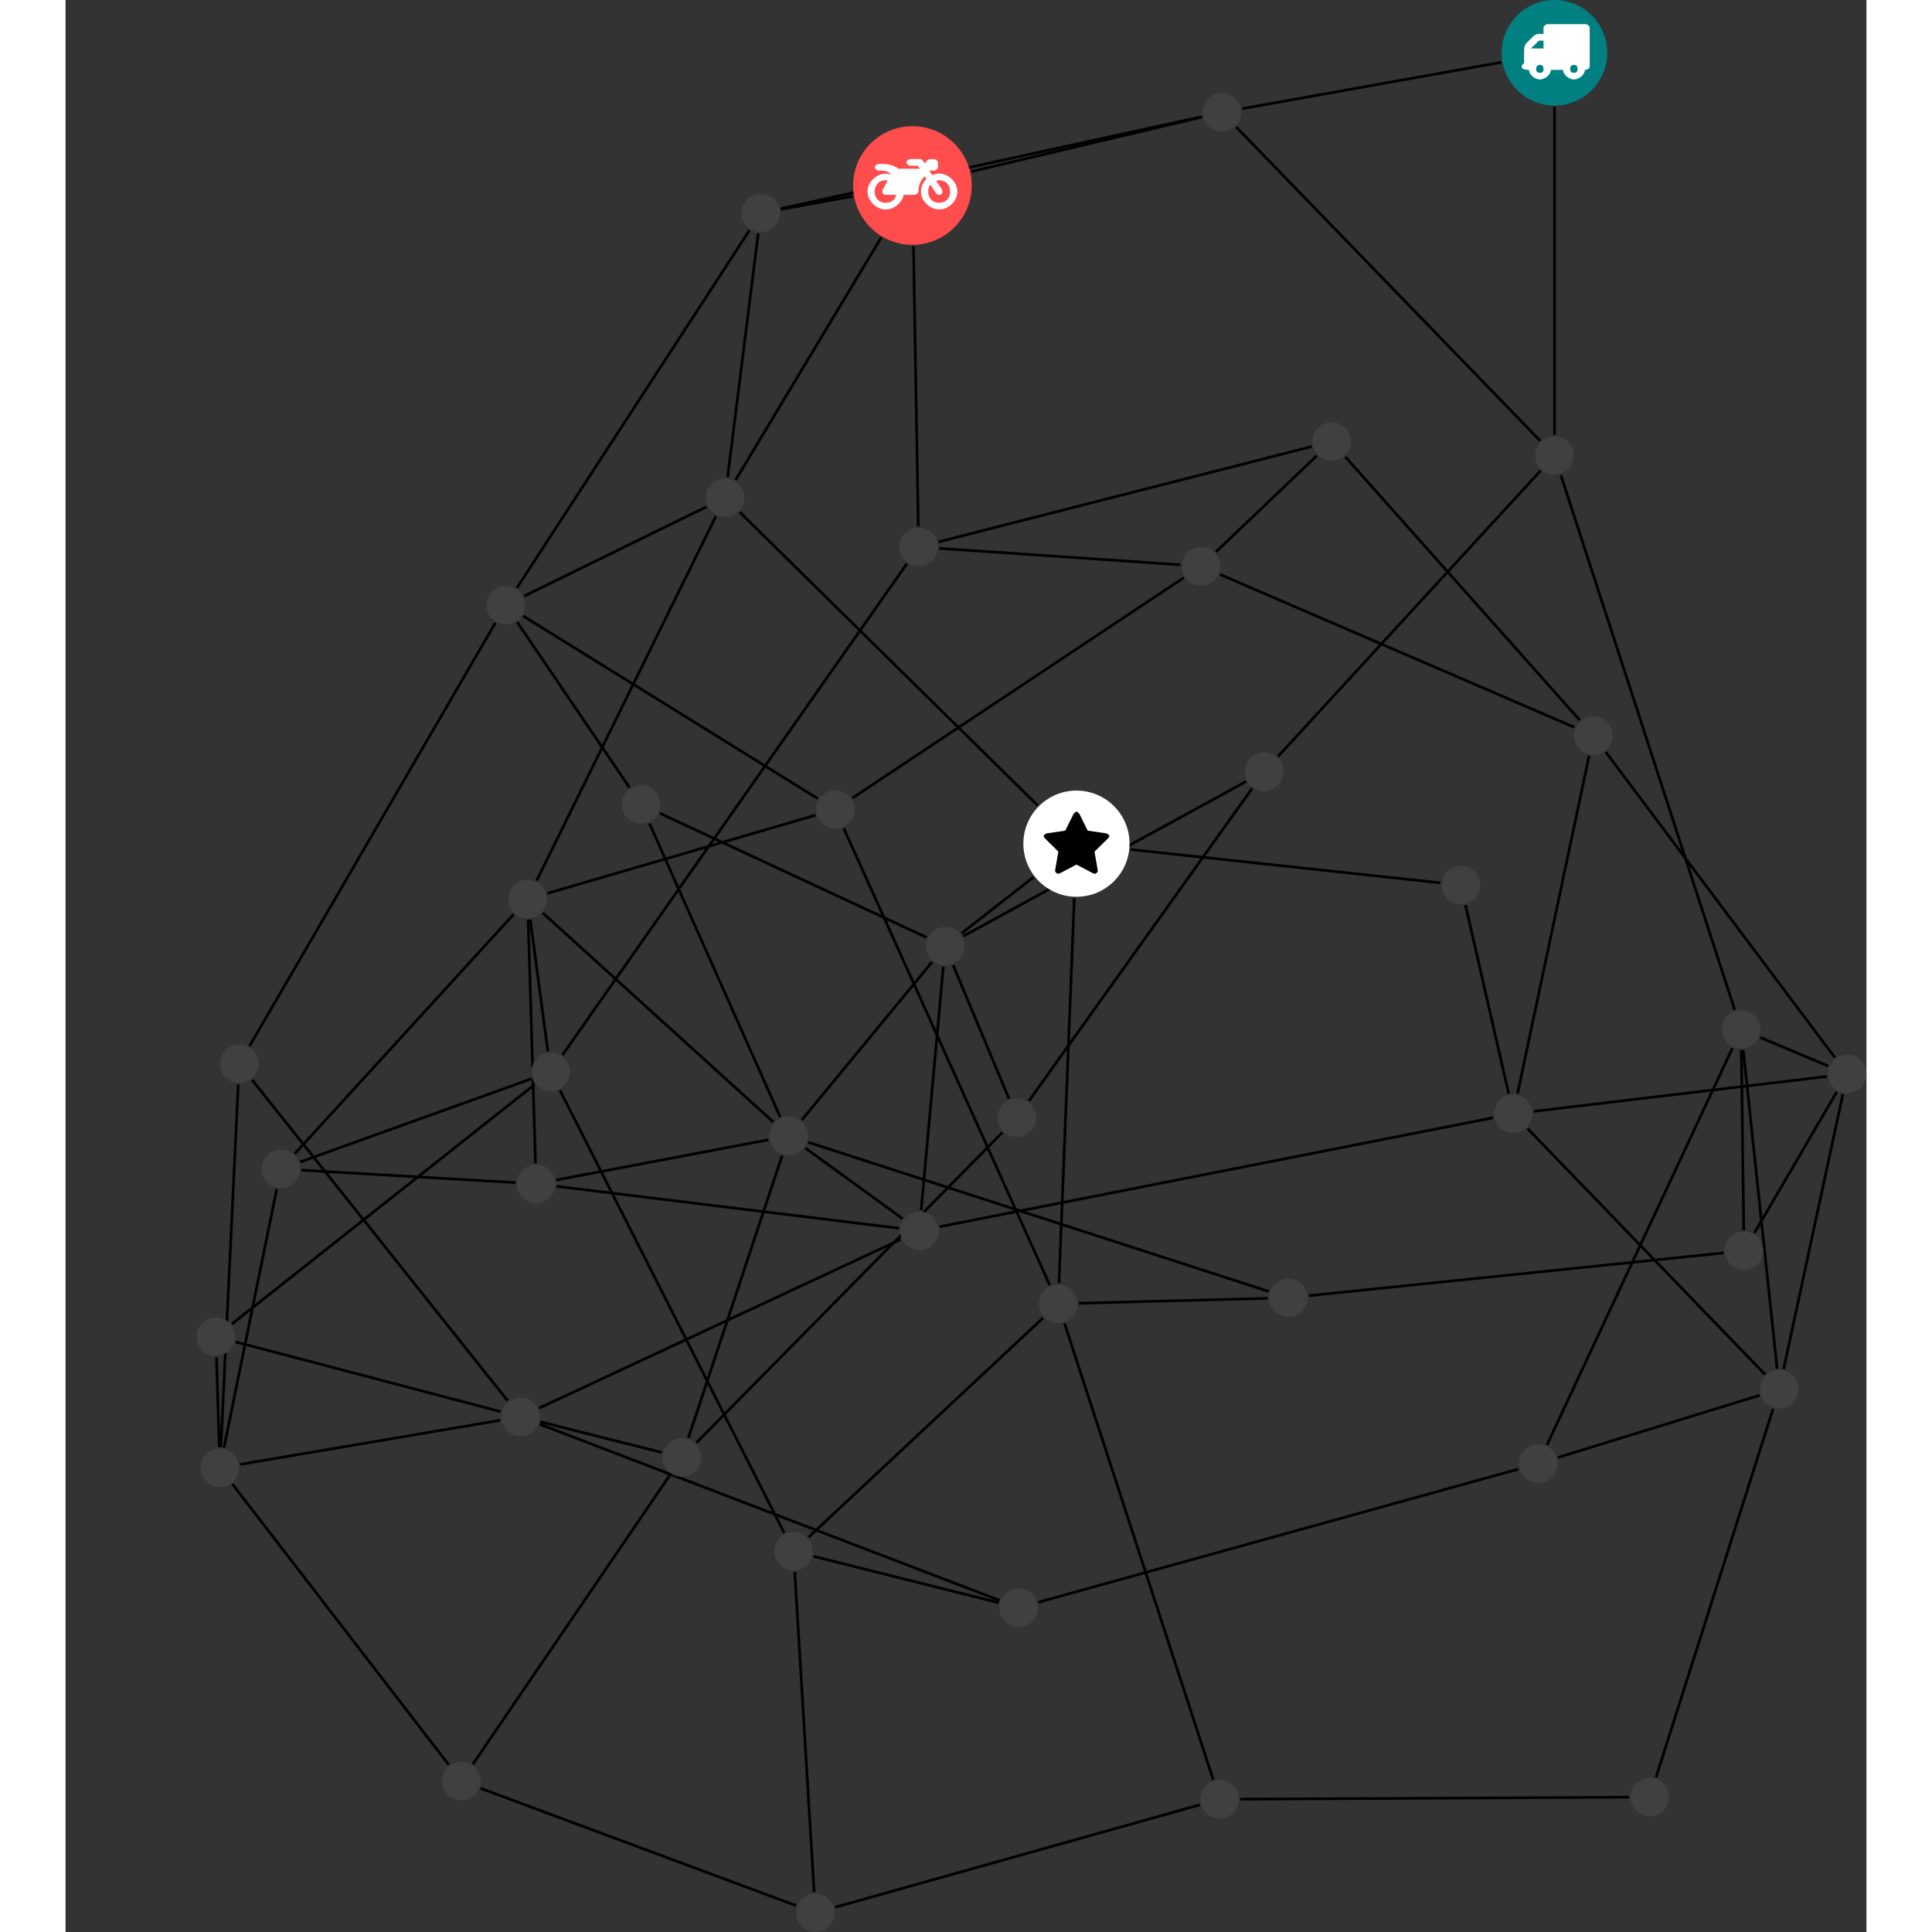 <?xml version="1.0" encoding="UTF-8"?>
<svg xmlns="http://www.w3.org/2000/svg" xmlns:xlink="http://www.w3.org/1999/xlink" width="282.938pt" height="282.938pt" viewBox="-19.197 0.000 263.740 282.938" version="1.1">
<rect x="-19.197" y="0.000" width="263.740" height="282.938" fill="#333333" stroke="none"/>
<defs>
<g>
<symbol overflow="visible" id="glyph0-0">
<path style="stroke:none;" d="M 1.422 -0.75 L 1.422 -7.922 L 3.562 -7.922 L 3.562 -0.891 L 1.422 -0.891 Z M 0.625 0 L 4.531 0 L 4.531 -8.812 L 0.438 -8.812 L 0.438 0 Z M 0.625 0 "/>
</symbol>
<symbol overflow="visible" id="glyph0-1">
<path style="stroke:none;" d="M 3.375 -0.844 C 3.375 -0.453 3.234 -0.266 2.844 -0.266 C 2.469 -0.266 2.297 -0.453 2.297 -0.844 C 2.297 -1.219 2.469 -1.422 2.844 -1.422 C 3.234 -1.422 3.375 -1.219 3.375 -0.844 Z M 1.594 -3.688 L 1.594 -3.859 C 1.594 -3.875 1.578 -3.875 1.594 -3.891 L 2.688 -4.969 C 2.703 -5 2.656 -4.984 2.688 -4.984 L 3.375 -4.984 L 3.375 -3.828 L 1.594 -3.828 Z M 8.359 -0.844 C 8.359 -0.453 8.219 -0.266 7.828 -0.266 C 7.453 -0.266 7.281 -0.453 7.281 -0.844 C 7.281 -1.219 7.453 -1.422 7.828 -1.422 C 8.219 -1.422 8.359 -1.219 8.359 -0.844 Z M 10.141 -6.891 C 10.141 -7.094 9.812 -7.391 9.609 -7.391 L 3.922 -7.391 C 3.719 -7.391 3.375 -7.094 3.375 -6.891 L 3.375 -5.969 L 2.672 -5.969 C 2.469 -5.969 2.078 -5.812 1.938 -5.672 L 0.844 -4.578 C 0.531 -4.266 0.531 -3.734 0.531 -3.328 L 0.531 -1.688 C 0.516 -1.688 0.172 -1.391 0.172 -1.203 C 0.172 -0.781 0.781 -0.703 1.062 -0.703 L 1.25 -0.703 C 1.25 -0.047 2.062 0.703 2.844 0.703 C 3.641 0.703 4.453 -0.047 4.453 -0.703 L 6.234 -0.703 C 6.234 -0.047 7.047 0.703 7.828 0.703 C 8.625 0.703 9.438 -0.047 9.438 -0.703 C 9.547 -0.703 10.141 -0.781 10.141 -1.203 Z M 10.141 -6.891 "/>
</symbol>
<symbol overflow="visible" id="glyph0-2">
<path style="stroke:none;" d="M 12.969 -2.906 C 12.844 -3.984 11.859 -5.016 10.781 -5.219 C 10.234 -5.328 9.703 -5.219 9.328 -5.031 L 8.875 -5.688 L 9.609 -5.688 C 9.812 -5.688 10.141 -5.984 10.141 -6.188 L 10.141 -6.891 C 10.141 -7.094 9.812 -7.391 9.609 -7.391 L 9.047 -7.391 C 8.969 -7.391 8.734 -7.312 8.656 -7.25 L 8.188 -6.766 L 7.891 -7.203 C 7.828 -7.281 7.594 -7.391 7.484 -7.391 L 6.078 -7.391 C 5.906 -7.391 5.547 -7.125 5.516 -6.953 C 5.484 -6.734 5.828 -6.406 6.047 -6.406 L 7.188 -6.406 L 7.484 -5.969 L 4.344 -5.969 C 4.141 -6.125 3.375 -6.672 2.141 -6.672 L 1.422 -6.672 C 1.219 -6.672 0.891 -6.375 0.891 -6.188 C 0.891 -5.984 1.219 -5.688 1.422 -5.688 L 1.781 -5.688 C 2.484 -5.688 2.906 -5.516 3.281 -5.188 L 3.25 -5.141 C 3.078 -5.188 2.797 -5.25 2.5 -5.25 C 1.109 -5.25 -0.172 -4 -0.172 -2.625 C -0.172 -1.25 1.109 0 2.5 0 C 3.75 0 4.953 -1.062 5.109 -2.141 L 6.766 -2.141 C 6.969 -2.141 7.281 -2.438 7.281 -2.625 C 7.281 -3.609 7.688 -4.391 8.219 -4.844 L 8.453 -4.5 C 7.969 -4.062 7.578 -3.203 7.672 -2.359 C 7.781 -1.172 8.969 -0.094 10.141 -0.016 C 11.703 0.094 13.156 -1.344 12.969 -2.906 Z M 2.5 -0.984 C 1.516 -0.984 0.875 -1.641 0.875 -2.625 C 0.875 -3.594 1.516 -4.281 2.5 -4.281 C 2.672 -4.281 2.844 -4.234 2.781 -4.25 L 2.047 -2.891 C 2 -2.781 2 -2.469 2.047 -2.359 C 2.125 -2.25 2.375 -2.141 2.5 -2.141 L 4.031 -2.141 C 3.891 -1.453 3.344 -0.984 2.5 -0.984 Z M 10.328 -0.984 C 9.344 -0.984 8.719 -1.641 8.719 -2.625 C 8.719 -3.109 8.859 -3.469 9.031 -3.641 L 9.906 -2.328 C 9.969 -2.219 10.203 -2.141 10.328 -2.141 C 10.391 -2.141 10.594 -2.188 10.641 -2.234 C 10.812 -2.344 10.844 -2.75 10.734 -2.922 L 9.875 -4.219 C 9.859 -4.219 10.094 -4.281 10.328 -4.281 C 11.297 -4.281 11.922 -3.594 11.922 -2.625 C 11.922 -1.641 11.297 -0.984 10.328 -0.984 Z M 10.328 -0.984 "/>
</symbol>
<symbol overflow="visible" id="glyph0-3">
<path style="stroke:none;" d="M 9.438 -5.078 C 9.438 -5.25 9.078 -5.453 8.938 -5.469 L 6.266 -5.859 L 5.078 -8.266 C 5.031 -8.375 4.75 -8.641 4.625 -8.641 C 4.5 -8.641 4.234 -8.375 4.172 -8.266 L 2.984 -5.859 L 0.312 -5.469 C 0.172 -5.453 -0.172 -5.25 -0.172 -5.078 C -0.172 -4.969 -0.062 -4.781 0.016 -4.719 L 1.969 -2.797 L 1.5 -0.062 C 1.5 -0.016 1.5 0.016 1.5 0.047 C 1.5 0.203 1.75 0.453 1.906 0.453 C 1.984 0.453 2.188 0.406 2.25 0.359 L 4.625 -0.891 L 7 0.359 C 7.062 0.406 7.266 0.453 7.344 0.453 C 7.5 0.453 7.75 0.203 7.75 0.047 C 7.75 0.016 7.75 -0.016 7.734 -0.062 L 7.266 -2.797 L 9.234 -4.719 C 9.297 -4.781 9.438 -4.969 9.438 -5.078 Z M 9.438 -5.078 "/>
</symbol>
</g>
<clipPath id="clip1">
  <path d="M 87 258 L 153 258 L 153 282.938 L 87 282.938 Z M 87 258 "/>
</clipPath>
<clipPath id="clip2">
  <path d="M 81 224 L 97 224 L 97 282.938 L 81 282.938 Z M 81 224 "/>
</clipPath>
<clipPath id="clip3">
  <path d="M 35 256 L 94 256 L 94 282.938 L 35 282.938 Z M 35 256 "/>
</clipPath>
<clipPath id="clip4">
  <path d="M 222 154 L 244.543 154 L 244.543 187 L 222 187 Z M 222 154 "/>
</clipPath>
<clipPath id="clip5">
  <path d="M 223 146 L 244.543 146 L 244.543 162 L 223 162 Z M 223 146 "/>
</clipPath>
<clipPath id="clip6">
  <path d="M 226 154 L 244.543 154 L 244.543 207 L 226 207 Z M 226 154 "/>
</clipPath>
<clipPath id="clip7">
  <path d="M 190 152 L 244.543 152 L 244.543 169 L 190 169 Z M 190 152 "/>
</clipPath>
<clipPath id="clip8">
  <path d="M 200 104 L 244.543 104 L 244.543 161 L 200 161 Z M 200 104 "/>
</clipPath>
<clipPath id="clip9">
  <path d="M 87 277 L 94 277 L 94 282.938 L 87 282.938 Z M 87 277 "/>
</clipPath>
<clipPath id="clip10">
  <path d="M 238 154 L 244.543 154 L 244.543 161 L 238 161 Z M 238 154 "/>
</clipPath>
</defs>
<g id="surface1">
<path style="fill:none;stroke-width:0.399;stroke-linecap:butt;stroke-linejoin:miter;stroke:rgb(0%,0%,0%);stroke-opacity:1;stroke-miterlimit:10;" d="M 0 -7.928 L 0 -55.967 " transform="matrix(1,0,0,-1,198.855,7.728)"/>
<path style="fill:none;stroke-width:0.399;stroke-linecap:butt;stroke-linejoin:miter;stroke:rgb(0%,0%,0%);stroke-opacity:1;stroke-miterlimit:10;" d="M -7.804 -1.397 L -45.726 -8.182 " transform="matrix(1,0,0,-1,198.855,7.728)"/>
<path style="fill:none;stroke-width:0.399;stroke-linecap:butt;stroke-linejoin:miter;stroke:rgb(0%,0%,0%);stroke-opacity:1;stroke-miterlimit:10;" d="M -2.101 -56.819 L -46.597 -10.881 " transform="matrix(1,0,0,-1,198.855,7.728)"/>
<path style="fill:none;stroke-width:0.399;stroke-linecap:butt;stroke-linejoin:miter;stroke:rgb(0%,0%,0%);stroke-opacity:1;stroke-miterlimit:10;" d="M 0.934 -61.858 L 26.395 -140.163 " transform="matrix(1,0,0,-1,198.855,7.728)"/>
<path style="fill:none;stroke-width:0.399;stroke-linecap:butt;stroke-linejoin:miter;stroke:rgb(0%,0%,0%);stroke-opacity:1;stroke-miterlimit:10;" d="M -2.042 -61.209 L -40.484 -103.049 " transform="matrix(1,0,0,-1,198.855,7.728)"/>
<path style="fill:none;stroke-width:0.399;stroke-linecap:butt;stroke-linejoin:miter;stroke:rgb(0%,0%,0%);stroke-opacity:1;stroke-miterlimit:10;" d="M -51.632 -9.409 L -85.382 -17.393 " transform="matrix(1,0,0,-1,198.855,7.728)"/>
<path style="fill:none;stroke-width:0.399;stroke-linecap:butt;stroke-linejoin:miter;stroke:rgb(0%,0%,0%);stroke-opacity:1;stroke-miterlimit:10;" d="M -51.644 -9.358 L -113.289 -22.815 " transform="matrix(1,0,0,-1,198.855,7.728)"/>
<path style="fill:none;stroke-width:0.399;stroke-linecap:butt;stroke-linejoin:miter;stroke:rgb(0%,0%,0%);stroke-opacity:1;stroke-miterlimit:10;" d="M -102.777 -21.022 L -113.269 -22.924 " transform="matrix(1,0,0,-1,198.855,7.728)"/>
<path style="fill:none;stroke-width:0.399;stroke-linecap:butt;stroke-linejoin:miter;stroke:rgb(0%,0%,0%);stroke-opacity:1;stroke-miterlimit:10;" d="M -98.605 -27.061 L -119.921 -62.569 " transform="matrix(1,0,0,-1,198.855,7.728)"/>
<path style="fill:none;stroke-width:0.399;stroke-linecap:butt;stroke-linejoin:miter;stroke:rgb(0%,0%,0%);stroke-opacity:1;stroke-miterlimit:10;" d="M -93.878 -28.323 L -93.168 -69.354 " transform="matrix(1,0,0,-1,198.855,7.728)"/>
<path style="fill:none;stroke-width:0.399;stroke-linecap:butt;stroke-linejoin:miter;stroke:rgb(0%,0%,0%);stroke-opacity:1;stroke-miterlimit:10;" d="M -116.613 -26.456 L -121.097 -62.163 " transform="matrix(1,0,0,-1,198.855,7.728)"/>
<path style="fill:none;stroke-width:0.399;stroke-linecap:butt;stroke-linejoin:miter;stroke:rgb(0%,0%,0%);stroke-opacity:1;stroke-miterlimit:10;" d="M -117.882 -25.991 L -151.949 -78.37 " transform="matrix(1,0,0,-1,198.855,7.728)"/>
<path style="fill:none;stroke-width:0.399;stroke-linecap:butt;stroke-linejoin:miter;stroke:rgb(0%,0%,0%);stroke-opacity:1;stroke-miterlimit:10;" d="M -119.324 -67.272 L -75.687 -110.233 " transform="matrix(1,0,0,-1,198.855,7.728)"/>
<path style="fill:none;stroke-width:0.399;stroke-linecap:butt;stroke-linejoin:miter;stroke:rgb(0%,0%,0%);stroke-opacity:1;stroke-miterlimit:10;" d="M -124.183 -66.483 L -150.886 -79.569 " transform="matrix(1,0,0,-1,198.855,7.728)"/>
<path style="fill:none;stroke-width:0.399;stroke-linecap:butt;stroke-linejoin:miter;stroke:rgb(0%,0%,0%);stroke-opacity:1;stroke-miterlimit:10;" d="M -122.808 -67.866 L -149.058 -121.233 " transform="matrix(1,0,0,-1,198.855,7.728)"/>
<path style="fill:none;stroke-width:0.399;stroke-linecap:butt;stroke-linejoin:miter;stroke:rgb(0%,0%,0%);stroke-opacity:1;stroke-miterlimit:10;" d="M 10.934 -255.467 L -46.023 -255.756 " transform="matrix(1,0,0,-1,198.855,7.728)"/>
<path style="fill:none;stroke-width:0.399;stroke-linecap:butt;stroke-linejoin:miter;stroke:rgb(0%,0%,0%);stroke-opacity:1;stroke-miterlimit:10;" d="M 14.868 -252.573 L 32.012 -198.6 " transform="matrix(1,0,0,-1,198.855,7.728)"/>
<path style="fill:none;stroke-width:0.399;stroke-linecap:butt;stroke-linejoin:miter;stroke:rgb(0%,0%,0%);stroke-opacity:1;stroke-miterlimit:10;" d="M -70.324 -123.795 L -72.566 -180.194 " transform="matrix(1,0,0,-1,198.855,7.728)"/>
<path style="fill:none;stroke-width:0.399;stroke-linecap:butt;stroke-linejoin:miter;stroke:rgb(0%,0%,0%);stroke-opacity:1;stroke-miterlimit:10;" d="M -62.074 -116.682 L -16.699 -121.565 " transform="matrix(1,0,0,-1,198.855,7.728)"/>
<path style="fill:none;stroke-width:0.399;stroke-linecap:butt;stroke-linejoin:miter;stroke:rgb(0%,0%,0%);stroke-opacity:1;stroke-miterlimit:10;" d="M -76.293 -120.733 L -86.851 -128.967 " transform="matrix(1,0,0,-1,198.855,7.728)"/>
<path style="fill:none;stroke-width:0.399;stroke-linecap:butt;stroke-linejoin:miter;stroke:rgb(0%,0%,0%);stroke-opacity:1;stroke-miterlimit:10;" d="M -49.976 -252.901 L -71.753 -186.081 " transform="matrix(1,0,0,-1,198.855,7.728)"/>
<g clip-path="url(#clip1)" clip-rule="nonzero">
<path style="fill:none;stroke-width:0.399;stroke-linecap:butt;stroke-linejoin:miter;stroke:rgb(0%,0%,0%);stroke-opacity:1;stroke-miterlimit:10;" d="M -51.949 -256.588 L -105.335 -271.581 " transform="matrix(1,0,0,-1,198.855,7.728)"/>
</g>
<path style="fill:none;stroke-width:0.399;stroke-linecap:butt;stroke-linejoin:miter;stroke:rgb(0%,0%,0%);stroke-opacity:1;stroke-miterlimit:10;" d="M -74.89 -185.272 L -109.238 -217.397 " transform="matrix(1,0,0,-1,198.855,7.728)"/>
<path style="fill:none;stroke-width:0.399;stroke-linecap:butt;stroke-linejoin:miter;stroke:rgb(0%,0%,0%);stroke-opacity:1;stroke-miterlimit:10;" d="M -69.671 -183.131 L -41.992 -182.409 " transform="matrix(1,0,0,-1,198.855,7.728)"/>
<path style="fill:none;stroke-width:0.399;stroke-linecap:butt;stroke-linejoin:miter;stroke:rgb(0%,0%,0%);stroke-opacity:1;stroke-miterlimit:10;" d="M -73.929 -180.459 L -104.089 -113.569 " transform="matrix(1,0,0,-1,198.855,7.728)"/>
<g clip-path="url(#clip2)" clip-rule="nonzero">
<path style="fill:none;stroke-width:0.399;stroke-linecap:butt;stroke-linejoin:miter;stroke:rgb(0%,0%,0%);stroke-opacity:1;stroke-miterlimit:10;" d="M -108.421 -269.381 L -111.261 -222.471 " transform="matrix(1,0,0,-1,198.855,7.728)"/>
</g>
<g clip-path="url(#clip3)" clip-rule="nonzero">
<path style="fill:none;stroke-width:0.399;stroke-linecap:butt;stroke-linejoin:miter;stroke:rgb(0%,0%,0%);stroke-opacity:1;stroke-miterlimit:10;" d="M -111.07 -271.342 L -157.261 -254.17 " transform="matrix(1,0,0,-1,198.855,7.728)"/>
</g>
<path style="fill:none;stroke-width:0.399;stroke-linecap:butt;stroke-linejoin:miter;stroke:rgb(0%,0%,0%);stroke-opacity:1;stroke-miterlimit:10;" d="M -108.515 -220.19 L -81.394 -226.983 " transform="matrix(1,0,0,-1,198.855,7.728)"/>
<path style="fill:none;stroke-width:0.399;stroke-linecap:butt;stroke-linejoin:miter;stroke:rgb(0%,0%,0%);stroke-opacity:1;stroke-miterlimit:10;" d="M -112.808 -216.764 L -145.648 -151.94 " transform="matrix(1,0,0,-1,198.855,7.728)"/>
<path style="fill:none;stroke-width:0.399;stroke-linecap:butt;stroke-linejoin:miter;stroke:rgb(0%,0%,0%);stroke-opacity:1;stroke-miterlimit:10;" d="M -158.39 -250.624 L -129.492 -208.213 " transform="matrix(1,0,0,-1,198.855,7.728)"/>
<path style="fill:none;stroke-width:0.399;stroke-linecap:butt;stroke-linejoin:miter;stroke:rgb(0%,0%,0%);stroke-opacity:1;stroke-miterlimit:10;" d="M -161.933 -250.725 L -193.609 -209.62 " transform="matrix(1,0,0,-1,198.855,7.728)"/>
<path style="fill:none;stroke-width:0.399;stroke-linecap:butt;stroke-linejoin:miter;stroke:rgb(0%,0%,0%);stroke-opacity:1;stroke-miterlimit:10;" d="M -81.285 -226.639 L -148.609 -200.846 " transform="matrix(1,0,0,-1,198.855,7.728)"/>
<path style="fill:none;stroke-width:0.399;stroke-linecap:butt;stroke-linejoin:miter;stroke:rgb(0%,0%,0%);stroke-opacity:1;stroke-miterlimit:10;" d="M -75.558 -226.909 L -5.281 -207.413 " transform="matrix(1,0,0,-1,198.855,7.728)"/>
<path style="fill:none;stroke-width:0.399;stroke-linecap:butt;stroke-linejoin:miter;stroke:rgb(0%,0%,0%);stroke-opacity:1;stroke-miterlimit:10;" d="M -130.722 -204.983 L -148.5 -200.502 " transform="matrix(1,0,0,-1,198.855,7.728)"/>
<path style="fill:none;stroke-width:0.399;stroke-linecap:butt;stroke-linejoin:miter;stroke:rgb(0%,0%,0%);stroke-opacity:1;stroke-miterlimit:10;" d="M -126.843 -202.854 L -113.109 -161.491 " transform="matrix(1,0,0,-1,198.855,7.728)"/>
<path style="fill:none;stroke-width:0.399;stroke-linecap:butt;stroke-linejoin:miter;stroke:rgb(0%,0%,0%);stroke-opacity:1;stroke-miterlimit:10;" d="M -125.675 -203.569 L -80.847 -158.104 " transform="matrix(1,0,0,-1,198.855,7.728)"/>
<path style="fill:none;stroke-width:0.399;stroke-linecap:butt;stroke-linejoin:miter;stroke:rgb(0%,0%,0%);stroke-opacity:1;stroke-miterlimit:10;" d="M -153.308 -197.405 L -190.734 -150.42 " transform="matrix(1,0,0,-1,198.855,7.728)"/>
<path style="fill:none;stroke-width:0.399;stroke-linecap:butt;stroke-linejoin:miter;stroke:rgb(0%,0%,0%);stroke-opacity:1;stroke-miterlimit:10;" d="M -154.402 -200.268 L -192.476 -206.725 " transform="matrix(1,0,0,-1,198.855,7.728)"/>
<path style="fill:none;stroke-width:0.399;stroke-linecap:butt;stroke-linejoin:miter;stroke:rgb(0%,0%,0%);stroke-opacity:1;stroke-miterlimit:10;" d="M -154.347 -198.999 L -193.121 -188.795 " transform="matrix(1,0,0,-1,198.855,7.728)"/>
<path style="fill:none;stroke-width:0.399;stroke-linecap:butt;stroke-linejoin:miter;stroke:rgb(0%,0%,0%);stroke-opacity:1;stroke-miterlimit:10;" d="M -148.691 -198.491 L -95.757 -173.788 " transform="matrix(1,0,0,-1,198.855,7.728)"/>
<path style="fill:none;stroke-width:0.399;stroke-linecap:butt;stroke-linejoin:miter;stroke:rgb(0%,0%,0%);stroke-opacity:1;stroke-miterlimit:10;" d="M -192.757 -151.073 L -195.308 -204.217 " transform="matrix(1,0,0,-1,198.855,7.728)"/>
<path style="fill:none;stroke-width:0.399;stroke-linecap:butt;stroke-linejoin:miter;stroke:rgb(0%,0%,0%);stroke-opacity:1;stroke-miterlimit:10;" d="M -191.097 -145.452 L -155.113 -83.506 " transform="matrix(1,0,0,-1,198.855,7.728)"/>
<path style="fill:none;stroke-width:0.399;stroke-linecap:butt;stroke-linejoin:miter;stroke:rgb(0%,0%,0%);stroke-opacity:1;stroke-miterlimit:10;" d="M -195.542 -204.217 L -195.949 -191.045 " transform="matrix(1,0,0,-1,198.855,7.728)"/>
<path style="fill:none;stroke-width:0.399;stroke-linecap:butt;stroke-linejoin:miter;stroke:rgb(0%,0%,0%);stroke-opacity:1;stroke-miterlimit:10;" d="M -194.847 -204.276 L -187.125 -166.417 " transform="matrix(1,0,0,-1,198.855,7.728)"/>
<path style="fill:none;stroke-width:0.399;stroke-linecap:butt;stroke-linejoin:miter;stroke:rgb(0%,0%,0%);stroke-opacity:1;stroke-miterlimit:10;" d="M -151.031 -82.487 L -107.898 -109.225 " transform="matrix(1,0,0,-1,198.855,7.728)"/>
<path style="fill:none;stroke-width:0.399;stroke-linecap:butt;stroke-linejoin:miter;stroke:rgb(0%,0%,0%);stroke-opacity:1;stroke-miterlimit:10;" d="M -151.902 -83.393 L -135.472 -107.592 " transform="matrix(1,0,0,-1,198.855,7.728)"/>
<path style="fill:none;stroke-width:0.399;stroke-linecap:butt;stroke-linejoin:miter;stroke:rgb(0%,0%,0%);stroke-opacity:1;stroke-miterlimit:10;" d="M -193.671 -186.155 L -149.378 -151.12 " transform="matrix(1,0,0,-1,198.855,7.728)"/>
<path style="fill:none;stroke-width:0.399;stroke-linecap:butt;stroke-linejoin:miter;stroke:rgb(0%,0%,0%);stroke-opacity:1;stroke-miterlimit:10;" d="M -35.972 -182.022 L 24.754 -175.76 " transform="matrix(1,0,0,-1,198.855,7.728)"/>
<path style="fill:none;stroke-width:0.399;stroke-linecap:butt;stroke-linejoin:miter;stroke:rgb(0%,0%,0%);stroke-opacity:1;stroke-miterlimit:10;" d="M -41.847 -181.401 L -109.289 -159.557 " transform="matrix(1,0,0,-1,198.855,7.728)"/>
<path style="fill:none;stroke-width:0.399;stroke-linecap:butt;stroke-linejoin:miter;stroke:rgb(0%,0%,0%);stroke-opacity:1;stroke-miterlimit:10;" d="M -13.027 -124.831 L -6.707 -152.44 " transform="matrix(1,0,0,-1,198.855,7.728)"/>
<path style="fill:none;stroke-width:0.399;stroke-linecap:butt;stroke-linejoin:miter;stroke:rgb(0%,0%,0%);stroke-opacity:1;stroke-miterlimit:10;" d="M 27.715 -172.436 L 27.368 -146.049 " transform="matrix(1,0,0,-1,198.855,7.728)"/>
<g clip-path="url(#clip4)" clip-rule="nonzero">
<path style="fill:none;stroke-width:0.399;stroke-linecap:butt;stroke-linejoin:miter;stroke:rgb(0%,0%,0%);stroke-opacity:1;stroke-miterlimit:10;" d="M 29.278 -172.846 L 41.348 -152.163 " transform="matrix(1,0,0,-1,198.855,7.728)"/>
</g>
<path style="fill:none;stroke-width:0.399;stroke-linecap:butt;stroke-linejoin:miter;stroke:rgb(0%,0%,0%);stroke-opacity:1;stroke-miterlimit:10;" d="M -1.093 -203.87 L 26.051 -145.768 " transform="matrix(1,0,0,-1,198.855,7.728)"/>
<path style="fill:none;stroke-width:0.399;stroke-linecap:butt;stroke-linejoin:miter;stroke:rgb(0%,0%,0%);stroke-opacity:1;stroke-miterlimit:10;" d="M 0.512 -205.713 L 30.04 -196.612 " transform="matrix(1,0,0,-1,198.855,7.728)"/>
<path style="fill:none;stroke-width:0.399;stroke-linecap:butt;stroke-linejoin:miter;stroke:rgb(0%,0%,0%);stroke-opacity:1;stroke-miterlimit:10;" d="M 27.645 -146.034 L 32.606 -192.721 " transform="matrix(1,0,0,-1,198.855,7.728)"/>
<g clip-path="url(#clip5)" clip-rule="nonzero">
<path style="fill:none;stroke-width:0.399;stroke-linecap:butt;stroke-linejoin:miter;stroke:rgb(0%,0%,0%);stroke-opacity:1;stroke-miterlimit:10;" d="M 30.11 -144.202 L 40.086 -148.389 " transform="matrix(1,0,0,-1,198.855,7.728)"/>
</g>
<g clip-path="url(#clip6)" clip-rule="nonzero">
<path style="fill:none;stroke-width:0.399;stroke-linecap:butt;stroke-linejoin:miter;stroke:rgb(0%,0%,0%);stroke-opacity:1;stroke-miterlimit:10;" d="M 33.559 -192.772 L 42.235 -152.506 " transform="matrix(1,0,0,-1,198.855,7.728)"/>
</g>
<path style="fill:none;stroke-width:0.399;stroke-linecap:butt;stroke-linejoin:miter;stroke:rgb(0%,0%,0%);stroke-opacity:1;stroke-miterlimit:10;" d="M 30.829 -193.553 L -3.937 -157.553 " transform="matrix(1,0,0,-1,198.855,7.728)"/>
<g clip-path="url(#clip7)" clip-rule="nonzero">
<path style="fill:none;stroke-width:0.399;stroke-linecap:butt;stroke-linejoin:miter;stroke:rgb(0%,0%,0%);stroke-opacity:1;stroke-miterlimit:10;" d="M 39.875 -149.917 L -3.039 -155.026 " transform="matrix(1,0,0,-1,198.855,7.728)"/>
</g>
<g clip-path="url(#clip8)" clip-rule="nonzero">
<path style="fill:none;stroke-width:0.399;stroke-linecap:butt;stroke-linejoin:miter;stroke:rgb(0%,0%,0%);stroke-opacity:1;stroke-miterlimit:10;" d="M 41.059 -147.143 L 7.508 -102.401 " transform="matrix(1,0,0,-1,198.855,7.728)"/>
</g>
<path style="fill:none;stroke-width:0.399;stroke-linecap:butt;stroke-linejoin:miter;stroke:rgb(0%,0%,0%);stroke-opacity:1;stroke-miterlimit:10;" d="M -5.41 -152.432 L 5.075 -102.94 " transform="matrix(1,0,0,-1,198.855,7.728)"/>
<path style="fill:none;stroke-width:0.399;stroke-linecap:butt;stroke-linejoin:miter;stroke:rgb(0%,0%,0%);stroke-opacity:1;stroke-miterlimit:10;" d="M -8.996 -155.967 L -90.062 -171.928 " transform="matrix(1,0,0,-1,198.855,7.728)"/>
<path style="fill:none;stroke-width:0.399;stroke-linecap:butt;stroke-linejoin:miter;stroke:rgb(0%,0%,0%);stroke-opacity:1;stroke-miterlimit:10;" d="M 3.692 -97.733 L -30.625 -59.178 " transform="matrix(1,0,0,-1,198.855,7.728)"/>
<path style="fill:none;stroke-width:0.399;stroke-linecap:butt;stroke-linejoin:miter;stroke:rgb(0%,0%,0%);stroke-opacity:1;stroke-miterlimit:10;" d="M 2.926 -98.792 L -48.996 -76.389 " transform="matrix(1,0,0,-1,198.855,7.728)"/>
<path style="fill:none;stroke-width:0.399;stroke-linecap:butt;stroke-linejoin:miter;stroke:rgb(0%,0%,0%);stroke-opacity:1;stroke-miterlimit:10;" d="M -34.816 -59.006 L -49.585 -73.112 " transform="matrix(1,0,0,-1,198.855,7.728)"/>
<path style="fill:none;stroke-width:0.399;stroke-linecap:butt;stroke-linejoin:miter;stroke:rgb(0%,0%,0%);stroke-opacity:1;stroke-miterlimit:10;" d="M -35.558 -57.67 L -90.195 -71.624 " transform="matrix(1,0,0,-1,198.855,7.728)"/>
<path style="fill:none;stroke-width:0.399;stroke-linecap:butt;stroke-linejoin:miter;stroke:rgb(0%,0%,0%);stroke-opacity:1;stroke-miterlimit:10;" d="M -54.781 -74.987 L -90.105 -72.577 " transform="matrix(1,0,0,-1,198.855,7.728)"/>
<path style="fill:none;stroke-width:0.399;stroke-linecap:butt;stroke-linejoin:miter;stroke:rgb(0%,0%,0%);stroke-opacity:1;stroke-miterlimit:10;" d="M -54.281 -76.866 L -102.82 -109.147 " transform="matrix(1,0,0,-1,198.855,7.728)"/>
<path style="fill:none;stroke-width:0.399;stroke-linecap:butt;stroke-linejoin:miter;stroke:rgb(0%,0%,0%);stroke-opacity:1;stroke-miterlimit:10;" d="M -94.851 -74.842 L -145.281 -146.776 " transform="matrix(1,0,0,-1,198.855,7.728)"/>
<path style="fill:none;stroke-width:0.399;stroke-linecap:butt;stroke-linejoin:miter;stroke:rgb(0%,0%,0%);stroke-opacity:1;stroke-miterlimit:10;" d="M -108.23 -111.659 L -147.496 -123.1 " transform="matrix(1,0,0,-1,198.855,7.728)"/>
<path style="fill:none;stroke-width:0.399;stroke-linecap:butt;stroke-linejoin:miter;stroke:rgb(0%,0%,0%);stroke-opacity:1;stroke-miterlimit:10;" d="M -149.855 -150.268 L -183.679 -162.436 " transform="matrix(1,0,0,-1,198.855,7.728)"/>
<path style="fill:none;stroke-width:0.399;stroke-linecap:butt;stroke-linejoin:miter;stroke:rgb(0%,0%,0%);stroke-opacity:1;stroke-miterlimit:10;" d="M -147.414 -146.256 L -149.992 -126.932 " transform="matrix(1,0,0,-1,198.855,7.728)"/>
<path style="fill:none;stroke-width:0.399;stroke-linecap:butt;stroke-linejoin:miter;stroke:rgb(0%,0%,0%);stroke-opacity:1;stroke-miterlimit:10;" d="M -184.484 -161.233 L -152.429 -126.17 " transform="matrix(1,0,0,-1,198.855,7.728)"/>
<path style="fill:none;stroke-width:0.399;stroke-linecap:butt;stroke-linejoin:miter;stroke:rgb(0%,0%,0%);stroke-opacity:1;stroke-miterlimit:10;" d="M -183.507 -163.635 L -152.152 -165.467 " transform="matrix(1,0,0,-1,198.855,7.728)"/>
<path style="fill:none;stroke-width:0.399;stroke-linecap:butt;stroke-linejoin:miter;stroke:rgb(0%,0%,0%);stroke-opacity:1;stroke-miterlimit:10;" d="M -150.3 -126.96 L -149.23 -162.624 " transform="matrix(1,0,0,-1,198.855,7.728)"/>
<path style="fill:none;stroke-width:0.399;stroke-linecap:butt;stroke-linejoin:miter;stroke:rgb(0%,0%,0%);stroke-opacity:1;stroke-miterlimit:10;" d="M -148.156 -125.971 L -114.394 -156.6 " transform="matrix(1,0,0,-1,198.855,7.728)"/>
<path style="fill:none;stroke-width:0.399;stroke-linecap:butt;stroke-linejoin:miter;stroke:rgb(0%,0%,0%);stroke-opacity:1;stroke-miterlimit:10;" d="M -146.175 -165.081 L -115.125 -159.19 " transform="matrix(1,0,0,-1,198.855,7.728)"/>
<path style="fill:none;stroke-width:0.399;stroke-linecap:butt;stroke-linejoin:miter;stroke:rgb(0%,0%,0%);stroke-opacity:1;stroke-miterlimit:10;" d="M -146.144 -166.006 L -96.015 -172.147 " transform="matrix(1,0,0,-1,198.855,7.728)"/>
<path style="fill:none;stroke-width:0.399;stroke-linecap:butt;stroke-linejoin:miter;stroke:rgb(0%,0%,0%);stroke-opacity:1;stroke-miterlimit:10;" d="M -109.714 -160.401 L -95.464 -170.741 " transform="matrix(1,0,0,-1,198.855,7.728)"/>
<path style="fill:none;stroke-width:0.399;stroke-linecap:butt;stroke-linejoin:miter;stroke:rgb(0%,0%,0%);stroke-opacity:1;stroke-miterlimit:10;" d="M -110.238 -156.299 L -91.152 -133.155 " transform="matrix(1,0,0,-1,198.855,7.728)"/>
<path style="fill:none;stroke-width:0.399;stroke-linecap:butt;stroke-linejoin:miter;stroke:rgb(0%,0%,0%);stroke-opacity:1;stroke-miterlimit:10;" d="M -113.386 -155.87 L -132.55 -112.846 " transform="matrix(1,0,0,-1,198.855,7.728)"/>
<path style="fill:none;stroke-width:0.399;stroke-linecap:butt;stroke-linejoin:miter;stroke:rgb(0%,0%,0%);stroke-opacity:1;stroke-miterlimit:10;" d="M -92.75 -169.506 L -89.503 -133.831 " transform="matrix(1,0,0,-1,198.855,7.728)"/>
<path style="fill:none;stroke-width:0.399;stroke-linecap:butt;stroke-linejoin:miter;stroke:rgb(0%,0%,0%);stroke-opacity:1;stroke-miterlimit:10;" d="M -91.968 -129.553 L -131.042 -111.362 " transform="matrix(1,0,0,-1,198.855,7.728)"/>
<path style="fill:none;stroke-width:0.399;stroke-linecap:butt;stroke-linejoin:miter;stroke:rgb(0%,0%,0%);stroke-opacity:1;stroke-miterlimit:10;" d="M -88.066 -133.608 L -79.89 -153.17 " transform="matrix(1,0,0,-1,198.855,7.728)"/>
<path style="fill:none;stroke-width:0.399;stroke-linecap:butt;stroke-linejoin:miter;stroke:rgb(0%,0%,0%);stroke-opacity:1;stroke-miterlimit:10;" d="M -86.582 -129.377 L -45.171 -106.721 " transform="matrix(1,0,0,-1,198.855,7.728)"/>
<path style="fill:none;stroke-width:0.399;stroke-linecap:butt;stroke-linejoin:miter;stroke:rgb(0%,0%,0%);stroke-opacity:1;stroke-miterlimit:10;" d="M -76.972 -153.499 L -44.277 -107.729 " transform="matrix(1,0,0,-1,198.855,7.728)"/>
<path style=" stroke:none;fill-rule:nonzero;fill:rgb(0%,50%,50%);fill-opacity:1;" d="M 206.582 7.727 C 206.582 3.461 203.125 0 198.855 0 C 194.586 0 191.125 3.461 191.125 7.727 C 191.125 11.996 194.586 15.457 198.855 15.457 C 203.125 15.457 206.582 11.996 206.582 7.727 Z M 206.582 7.727 "/>
<g style="fill:rgb(100%,100%,100%);fill-opacity:1;">
  <use xlink:href="#glyph0-1" x="193.873" y="10.931"/>
</g>
<path style=" stroke:none;fill-rule:nonzero;fill:rgb(25%,25%,25%);fill-opacity:1;" d="M 201.672 66.715 C 201.672 65.156 200.41 63.895 198.855 63.895 C 197.297 63.895 196.035 65.156 196.035 66.715 C 196.035 68.27 197.297 69.531 198.855 69.531 C 200.41 69.531 201.672 68.27 201.672 66.715 Z M 201.672 66.715 "/>
<path style=" stroke:none;fill-rule:nonzero;fill:rgb(25%,25%,25%);fill-opacity:1;" d="M 152.977 16.441 C 152.977 14.887 151.715 13.625 150.16 13.625 C 148.602 13.625 147.34 14.887 147.34 16.441 C 147.34 18 148.602 19.262 150.16 19.262 C 151.715 19.262 152.977 18 152.977 16.441 Z M 152.977 16.441 "/>
<path style=" stroke:none;fill-rule:nonzero;fill:rgb(100%,29.999%,29.999%);fill-opacity:1;" d="M 113.512 27.168 C 113.512 22.371 109.621 18.48 104.824 18.48 C 100.027 18.48 96.137 22.371 96.137 27.168 C 96.137 31.965 100.027 35.855 104.824 35.855 C 109.621 35.855 113.512 31.965 113.512 27.168 Z M 113.512 27.168 "/>
<g style="fill:rgb(100%,100%,100%);fill-opacity:1;">
  <use xlink:href="#glyph0-2" x="98.423" y="30.679"/>
</g>
<path style=" stroke:none;fill-rule:nonzero;fill:rgb(25%,25%,25%);fill-opacity:1;" d="M 85.438 31.188 C 85.438 29.633 84.176 28.371 82.617 28.371 C 81.062 28.371 79.801 29.633 79.801 31.188 C 79.801 32.746 81.062 34.008 82.617 34.008 C 84.176 34.008 85.438 32.746 85.438 31.188 Z M 85.438 31.188 "/>
<path style=" stroke:none;fill-rule:nonzero;fill:rgb(25%,25%,25%);fill-opacity:1;" d="M 80.199 72.883 C 80.199 71.328 78.938 70.066 77.383 70.066 C 75.824 70.066 74.562 71.328 74.562 72.883 C 74.562 74.441 75.824 75.703 77.383 75.703 C 78.938 75.703 80.199 74.441 80.199 72.883 Z M 80.199 72.883 "/>
<path style=" stroke:none;fill-rule:nonzero;fill:rgb(25%,25%,25%);fill-opacity:1;" d="M 215.625 263.176 C 215.625 261.617 214.363 260.355 212.809 260.355 C 211.25 260.355 209.988 261.617 209.988 263.176 C 209.988 264.73 211.25 265.992 212.809 265.992 C 214.363 265.992 215.625 264.73 215.625 263.176 Z M 215.625 263.176 "/>
<path style=" stroke:none;fill-rule:nonzero;fill:rgb(100%,100%,100%);fill-opacity:1;" d="M 136.625 123.555 C 136.625 119.262 133.145 115.781 128.852 115.781 C 124.559 115.781 121.074 119.262 121.074 123.555 C 121.074 127.848 124.559 131.332 128.852 131.332 C 133.145 131.332 136.625 127.848 136.625 123.555 Z M 136.625 123.555 "/>
<g style="fill:rgb(0%,0%,0%);fill-opacity:1;">
  <use xlink:href="#glyph0-3" x="124.228" y="127.506"/>
</g>
<path style=" stroke:none;fill-rule:nonzero;fill:rgb(25%,25%,25%);fill-opacity:1;" d="M 152.633 263.496 C 152.633 261.941 151.371 260.68 149.812 260.68 C 148.258 260.68 146.996 261.941 146.996 263.496 C 146.996 265.055 148.258 266.316 149.812 266.316 C 151.371 266.316 152.633 265.055 152.633 263.496 Z M 152.633 263.496 "/>
<path style=" stroke:none;fill-rule:nonzero;fill:rgb(25%,25%,25%);fill-opacity:1;" d="M 128.984 190.938 C 128.984 189.379 127.723 188.117 126.168 188.117 C 124.613 188.117 123.352 189.379 123.352 190.938 C 123.352 192.492 124.613 193.754 126.168 193.754 C 127.723 193.754 128.984 192.492 128.984 190.938 Z M 128.984 190.938 "/>
<g clip-path="url(#clip9)" clip-rule="nonzero">
<path style=" stroke:none;fill-rule:nonzero;fill:rgb(25%,25%,25%);fill-opacity:1;" d="M 93.434 280.121 C 93.434 278.562 92.172 277.301 90.613 277.301 C 89.059 277.301 87.797 278.562 87.797 280.121 C 87.797 281.676 89.059 282.938 90.613 282.938 C 92.172 282.938 93.434 281.676 93.434 280.121 Z M 93.434 280.121 "/>
</g>
<path style=" stroke:none;fill-rule:nonzero;fill:rgb(25%,25%,25%);fill-opacity:1;" d="M 90.23 227.184 C 90.23 225.629 88.969 224.367 87.414 224.367 C 85.855 224.367 84.594 225.629 84.594 227.184 C 84.594 228.742 85.855 230.004 87.414 230.004 C 88.969 230.004 90.23 228.742 90.23 227.184 Z M 90.23 227.184 "/>
<path style=" stroke:none;fill-rule:nonzero;fill:rgb(25%,25%,25%);fill-opacity:1;" d="M 41.586 260.844 C 41.586 259.285 40.324 258.023 38.766 258.023 C 37.211 258.023 35.949 259.285 35.949 260.844 C 35.949 262.398 37.211 263.66 38.766 263.66 C 40.324 263.66 41.586 262.398 41.586 260.844 Z M 41.586 260.844 "/>
<path style=" stroke:none;fill-rule:nonzero;fill:rgb(25%,25%,25%);fill-opacity:1;" d="M 123.211 235.441 C 123.211 233.887 121.949 232.625 120.391 232.625 C 118.836 232.625 117.574 233.887 117.574 235.441 C 117.574 237 118.836 238.262 120.391 238.262 C 121.949 238.262 123.211 237 123.211 235.441 Z M 123.211 235.441 "/>
<path style=" stroke:none;fill-rule:nonzero;fill:rgb(25%,25%,25%);fill-opacity:1;" d="M 73.879 213.445 C 73.879 211.887 72.617 210.625 71.062 210.625 C 69.504 210.625 68.242 211.887 68.242 213.445 C 68.242 215 69.504 216.262 71.062 216.262 C 72.617 216.262 73.879 215 73.879 213.445 Z M 73.879 213.445 "/>
<path style=" stroke:none;fill-rule:nonzero;fill:rgb(25%,25%,25%);fill-opacity:1;" d="M 50.246 207.492 C 50.246 205.934 48.984 204.672 47.43 204.672 C 45.871 204.672 44.609 205.934 44.609 207.492 C 44.609 209.047 45.871 210.309 47.43 210.309 C 48.984 210.309 50.246 209.047 50.246 207.492 Z M 50.246 207.492 "/>
<path style=" stroke:none;fill-rule:nonzero;fill:rgb(25%,25%,25%);fill-opacity:1;" d="M 9.062 155.785 C 9.062 154.23 7.801 152.969 6.242 152.969 C 4.688 152.969 3.426 154.23 3.426 155.785 C 3.426 157.344 4.688 158.605 6.242 158.605 C 7.801 158.605 9.062 157.344 9.062 155.785 Z M 9.062 155.785 "/>
<path style=" stroke:none;fill-rule:nonzero;fill:rgb(25%,25%,25%);fill-opacity:1;" d="M 6.223 214.957 C 6.223 213.402 4.961 212.141 3.406 212.141 C 1.848 212.141 0.586 213.402 0.586 214.957 C 0.586 216.512 1.848 217.773 3.406 217.773 C 4.961 217.773 6.223 216.512 6.223 214.957 Z M 6.223 214.957 "/>
<path style=" stroke:none;fill-rule:nonzero;fill:rgb(25%,25%,25%);fill-opacity:1;" d="M 48.078 88.625 C 48.078 87.07 46.82 85.809 45.262 85.809 C 43.707 85.809 42.445 87.07 42.445 88.625 C 42.445 90.18 43.707 91.441 45.262 91.441 C 46.82 91.441 48.078 90.18 48.078 88.625 Z M 48.078 88.625 "/>
<path style=" stroke:none;fill-rule:nonzero;fill:rgb(25%,25%,25%);fill-opacity:1;" d="M 5.637 195.754 C 5.637 194.199 4.375 192.938 2.816 192.938 C 1.262 192.938 0 194.199 0 195.754 C 0 197.309 1.262 198.57 2.816 198.57 C 4.375 198.57 5.637 197.309 5.637 195.754 Z M 5.637 195.754 "/>
<path style=" stroke:none;fill-rule:nonzero;fill:rgb(25%,25%,25%);fill-opacity:1;" d="M 162.699 190.059 C 162.699 188.5 161.438 187.238 159.883 187.238 C 158.324 187.238 157.062 188.5 157.062 190.059 C 157.062 191.613 158.324 192.875 159.883 192.875 C 161.438 192.875 162.699 191.613 162.699 190.059 Z M 162.699 190.059 "/>
<path style=" stroke:none;fill-rule:nonzero;fill:rgb(25%,25%,25%);fill-opacity:1;" d="M 187.973 129.613 C 187.973 128.059 186.711 126.797 185.156 126.797 C 183.602 126.797 182.34 128.059 182.34 129.613 C 182.34 131.172 183.602 132.434 185.156 132.434 C 186.711 132.434 187.973 131.172 187.973 129.613 Z M 187.973 129.613 "/>
<path style=" stroke:none;fill-rule:nonzero;fill:rgb(25%,25%,25%);fill-opacity:1;" d="M 229.43 183.18 C 229.43 181.621 228.168 180.359 226.609 180.359 C 225.055 180.359 223.793 181.621 223.793 183.18 C 223.793 184.734 225.055 185.996 226.609 185.996 C 228.168 185.996 229.43 184.734 229.43 183.18 Z M 229.43 183.18 "/>
<path style=" stroke:none;fill-rule:nonzero;fill:rgb(25%,25%,25%);fill-opacity:1;" d="M 199.301 214.328 C 199.301 212.773 198.039 211.512 196.484 211.512 C 194.926 211.512 193.664 212.773 193.664 214.328 C 193.664 215.887 194.926 217.148 196.484 217.148 C 198.039 217.148 199.301 215.887 199.301 214.328 Z M 199.301 214.328 "/>
<path style=" stroke:none;fill-rule:nonzero;fill:rgb(25%,25%,25%);fill-opacity:1;" d="M 229 150.758 C 229 149.203 227.738 147.941 226.18 147.941 C 224.625 147.941 223.363 149.203 223.363 150.758 C 223.363 152.316 224.625 153.578 226.18 153.578 C 227.738 153.578 229 152.316 229 150.758 Z M 229 150.758 "/>
<path style=" stroke:none;fill-rule:nonzero;fill:rgb(25%,25%,25%);fill-opacity:1;" d="M 234.598 203.449 C 234.598 201.895 233.336 200.633 231.777 200.633 C 230.223 200.633 228.961 201.895 228.961 203.449 C 228.961 205.008 230.223 206.27 231.777 206.27 C 233.336 206.27 234.598 205.008 234.598 203.449 Z M 234.598 203.449 "/>
<g clip-path="url(#clip10)" clip-rule="nonzero">
<path style=" stroke:none;fill-rule:nonzero;fill:rgb(25%,25%,25%);fill-opacity:1;" d="M 244.543 157.285 C 244.543 155.727 243.281 154.465 241.727 154.465 C 240.168 154.465 238.906 155.727 238.906 157.285 C 238.906 158.84 240.168 160.102 241.727 160.102 C 243.281 160.102 244.543 158.84 244.543 157.285 Z M 244.543 157.285 "/>
</g>
<path style=" stroke:none;fill-rule:nonzero;fill:rgb(25%,25%,25%);fill-opacity:1;" d="M 195.641 163.109 C 195.641 161.551 194.379 160.289 192.82 160.289 C 191.266 160.289 190.004 161.551 190.004 163.109 C 190.004 164.664 191.266 165.926 192.82 165.926 C 194.379 165.926 195.641 164.664 195.641 163.109 Z M 195.641 163.109 "/>
<path style=" stroke:none;fill-rule:nonzero;fill:rgb(25%,25%,25%);fill-opacity:1;" d="M 207.371 107.715 C 207.371 106.16 206.109 104.898 204.555 104.898 C 202.996 104.898 201.734 106.16 201.734 107.715 C 201.734 109.273 202.996 110.535 204.555 110.535 C 206.109 110.535 207.371 109.273 207.371 107.715 Z M 207.371 107.715 "/>
<path style=" stroke:none;fill-rule:nonzero;fill:rgb(25%,25%,25%);fill-opacity:1;" d="M 169.043 64.652 C 169.043 63.094 167.781 61.832 166.223 61.832 C 164.668 61.832 163.406 63.094 163.406 64.652 C 163.406 66.207 164.668 67.469 166.223 67.469 C 167.781 67.469 169.043 66.207 169.043 64.652 Z M 169.043 64.652 "/>
<path style=" stroke:none;fill-rule:nonzero;fill:rgb(25%,25%,25%);fill-opacity:1;" d="M 149.906 82.922 C 149.906 81.363 148.645 80.102 147.086 80.102 C 145.531 80.102 144.27 81.363 144.27 82.922 C 144.27 84.477 145.531 85.738 147.086 85.738 C 148.645 85.738 149.906 84.477 149.906 82.922 Z M 149.906 82.922 "/>
<path style=" stroke:none;fill-rule:nonzero;fill:rgb(25%,25%,25%);fill-opacity:1;" d="M 108.559 80.098 C 108.559 78.539 107.297 77.277 105.738 77.277 C 104.184 77.277 102.922 78.539 102.922 80.098 C 102.922 81.652 104.184 82.914 105.738 82.914 C 107.297 82.914 108.559 81.652 108.559 80.098 Z M 108.559 80.098 "/>
<path style=" stroke:none;fill-rule:nonzero;fill:rgb(25%,25%,25%);fill-opacity:1;" d="M 96.344 118.543 C 96.344 116.988 95.082 115.727 93.523 115.727 C 91.969 115.727 90.707 116.988 90.707 118.543 C 90.707 120.098 91.969 121.359 93.523 121.359 C 95.082 121.359 96.344 120.098 96.344 118.543 Z M 96.344 118.543 "/>
<path style=" stroke:none;fill-rule:nonzero;fill:rgb(25%,25%,25%);fill-opacity:1;" d="M 54.66 156.977 C 54.66 155.418 53.398 154.156 51.844 154.156 C 50.285 154.156 49.023 155.418 49.023 156.977 C 49.023 158.531 50.285 159.793 51.844 159.793 C 53.398 159.793 54.66 158.531 54.66 156.977 Z M 54.66 156.977 "/>
<path style=" stroke:none;fill-rule:nonzero;fill:rgb(25%,25%,25%);fill-opacity:1;" d="M 15.156 171.188 C 15.156 169.629 13.895 168.367 12.336 168.367 C 10.781 168.367 9.52 169.629 9.52 171.188 C 9.52 172.742 10.781 174.004 12.336 174.004 C 13.895 174.004 15.156 172.742 15.156 171.188 Z M 15.156 171.188 "/>
<path style=" stroke:none;fill-rule:nonzero;fill:rgb(25%,25%,25%);fill-opacity:1;" d="M 51.281 131.668 C 51.281 130.113 50.02 128.852 48.465 128.852 C 46.91 128.852 45.648 130.113 45.648 131.668 C 45.648 133.227 46.91 134.488 48.465 134.488 C 50.02 134.488 51.281 133.227 51.281 131.668 Z M 51.281 131.668 "/>
<path style=" stroke:none;fill-rule:nonzero;fill:rgb(25%,25%,25%);fill-opacity:1;" d="M 52.535 173.367 C 52.535 171.812 51.273 170.551 49.715 170.551 C 48.16 170.551 46.898 171.812 46.898 173.367 C 46.898 174.926 48.16 176.188 49.715 176.188 C 51.273 176.188 52.535 174.926 52.535 173.367 Z M 52.535 173.367 "/>
<path style=" stroke:none;fill-rule:nonzero;fill:rgb(25%,25%,25%);fill-opacity:1;" d="M 89.516 166.355 C 89.516 164.797 88.254 163.535 86.699 163.535 C 85.141 163.535 83.879 164.797 83.879 166.355 C 83.879 167.91 85.141 169.172 86.699 169.172 C 88.254 169.172 89.516 167.91 89.516 166.355 Z M 89.516 166.355 "/>
<path style=" stroke:none;fill-rule:nonzero;fill:rgb(25%,25%,25%);fill-opacity:1;" d="M 108.652 180.238 C 108.652 178.684 107.391 177.422 105.836 177.422 C 104.277 177.422 103.016 178.684 103.016 180.238 C 103.016 181.797 104.277 183.059 105.836 183.059 C 107.391 183.059 108.652 181.797 108.652 180.238 Z M 108.652 180.238 "/>
<path style=" stroke:none;fill-rule:nonzero;fill:rgb(25%,25%,25%);fill-opacity:1;" d="M 112.441 138.551 C 112.441 136.996 111.18 135.734 109.625 135.734 C 108.07 135.734 106.809 136.996 106.809 138.551 C 106.809 140.109 108.07 141.371 109.625 141.371 C 111.18 141.371 112.441 140.109 112.441 138.551 Z M 112.441 138.551 "/>
<path style=" stroke:none;fill-rule:nonzero;fill:rgb(25%,25%,25%);fill-opacity:1;" d="M 67.895 117.816 C 67.895 116.262 66.633 115 65.078 115 C 63.523 115 62.262 116.262 62.262 117.816 C 62.262 119.375 63.523 120.637 65.078 120.637 C 66.633 120.637 67.895 119.375 67.895 117.816 Z M 67.895 117.816 "/>
<path style=" stroke:none;fill-rule:nonzero;fill:rgb(25%,25%,25%);fill-opacity:1;" d="M 122.945 163.684 C 122.945 162.125 121.684 160.863 120.129 160.863 C 118.57 160.863 117.309 162.125 117.309 163.684 C 117.309 165.238 118.57 166.5 120.129 166.5 C 121.684 166.5 122.945 165.238 122.945 163.684 Z M 122.945 163.684 "/>
<path style=" stroke:none;fill-rule:nonzero;fill:rgb(25%,25%,25%);fill-opacity:1;" d="M 159.148 113 C 159.148 111.441 157.887 110.18 156.332 110.18 C 154.773 110.18 153.512 111.441 153.512 113 C 153.512 114.555 154.773 115.816 156.332 115.816 C 157.887 115.816 159.148 114.555 159.148 113 Z M 159.148 113 "/>
</g>
</svg>
